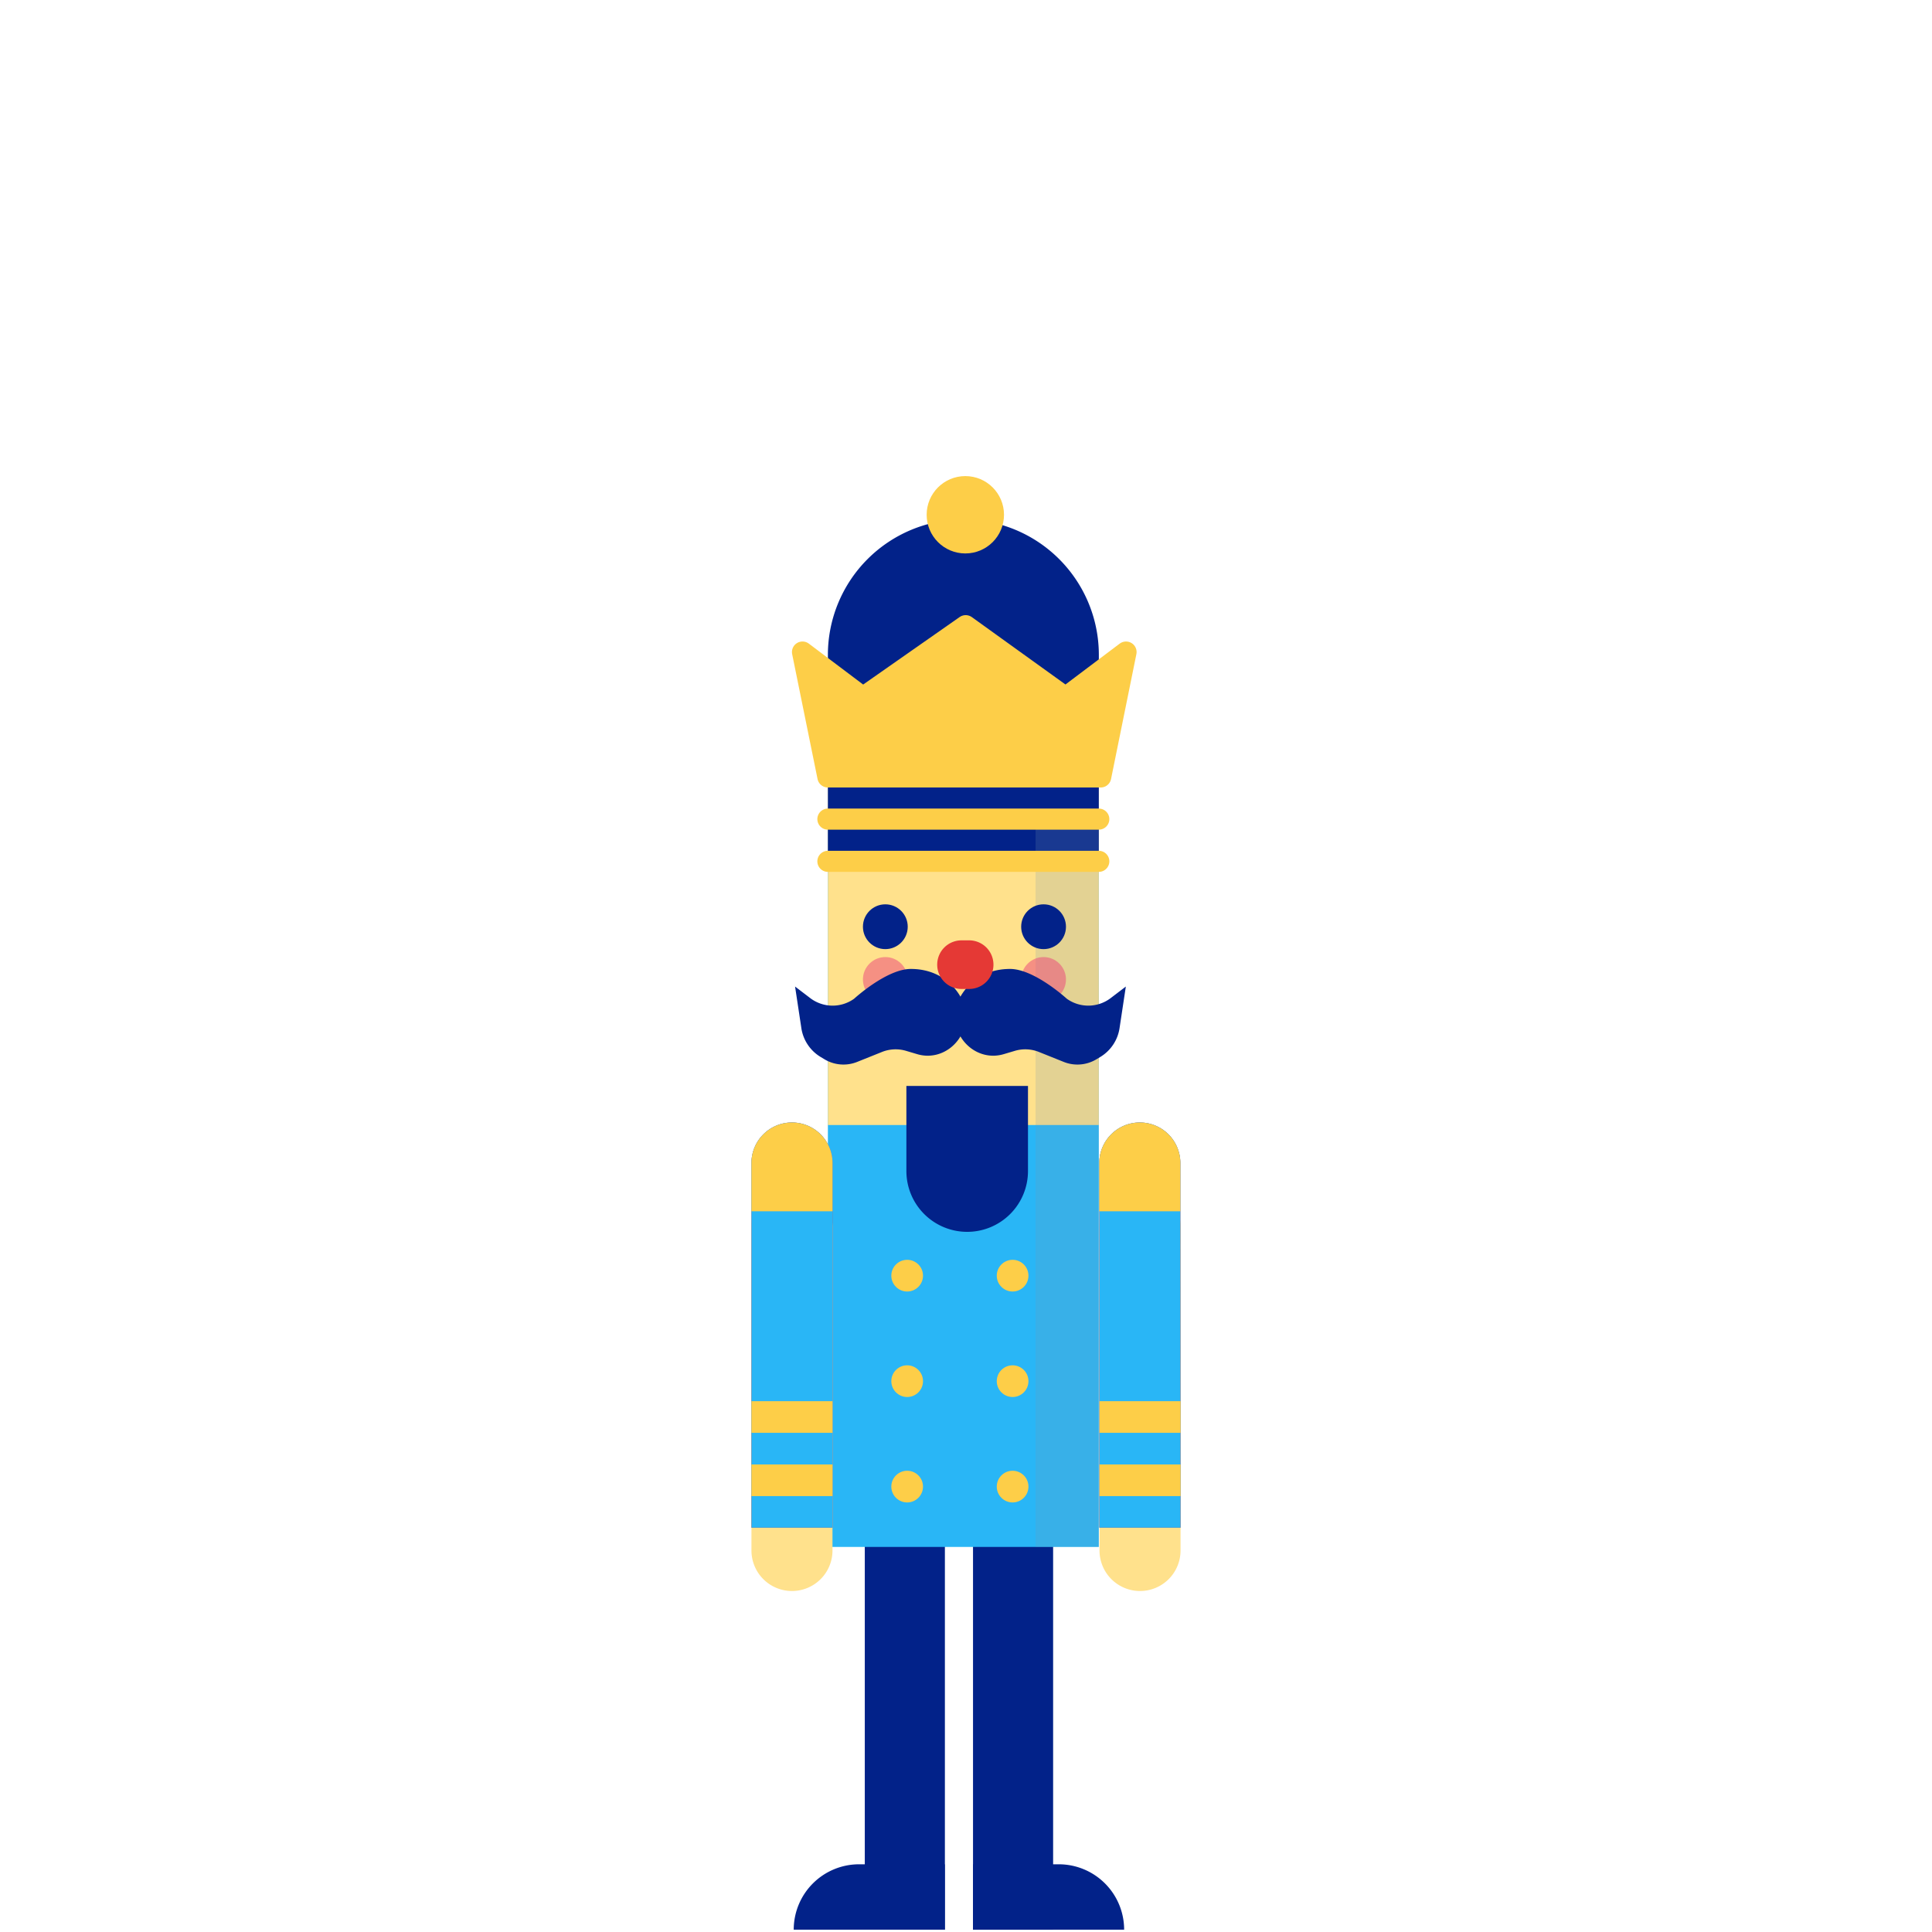 <svg xmlns="http://www.w3.org/2000/svg" width="374.34" height="374.34" viewBox="0 0 374.34 374.34"><title>toys</title><g style="isolation:isolate"><rect x="167.56" y="282.05" width="15.52" height="91.84" style="fill:#022289"/><path d="M183.07,373.89H153.79a12.67,12.67,0,0,1,12.67-12.67h16.61Z" style="fill:#022289"/><rect x="188.53" y="282.05" width="15.52" height="91.84" transform="translate(392.58 655.95) rotate(180)" style="fill:#022289"/><path d="M188.53,373.89h29.28a12.67,12.67,0,0,0-12.67-12.67H188.53Z" style="fill:#022289"/><rect x="160.41" y="159.9" width="52.49" height="139.83" style="fill:#29b6f6"/><path d="M153.45,308.27h0a7.85,7.85,0,0,1-7.85-7.85V237.61a7.85,7.85,0,0,1,7.85-7.85h0a7.85,7.85,0,0,1,7.85,7.85v62.81A7.85,7.85,0,0,1,153.45,308.27Z" style="fill:#ffe18c"/><path d="M161.3,296H145.6V225.34a7.85,7.85,0,0,1,7.85-7.85h0a7.85,7.85,0,0,1,7.85,7.85Z" style="fill:#e53935"/><path d="M161.3,296H145.6V225.34a7.85,7.85,0,0,1,7.85-7.85h0a7.85,7.85,0,0,1,7.85,7.85Z" style="fill:#29b6f6"/><path d="M145.6,234.7v-9.35a7.85,7.85,0,0,1,7.85-7.85h0a7.85,7.85,0,0,1,7.85,7.85v9.35Z" style="fill:#fdce48"/><rect x="145.6" y="271.49" width="15.7" height="6.13" style="fill:#fdce48"/><rect x="145.6" y="283.75" width="15.7" height="6.13" style="fill:#fdce48"/><path d="M220.89,308.27h0a7.85,7.85,0,0,1-7.85-7.85V237.61a7.85,7.85,0,0,1,7.85-7.85h0a7.85,7.85,0,0,1,7.85,7.85v62.81A7.85,7.85,0,0,1,220.89,308.27Z" style="fill:#ffe18c"/><path d="M228.74,296H213V225.34a7.85,7.85,0,0,1,7.85-7.85h0a7.85,7.85,0,0,1,7.85,7.85Z" style="fill:#e53935"/><path d="M228.74,296H213V225.34a7.85,7.85,0,0,1,7.85-7.85h0a7.85,7.85,0,0,1,7.85,7.85Z" style="fill:#29b6f6"/><path d="M213,234.7v-9.35a7.85,7.85,0,0,1,7.85-7.85h0a7.85,7.85,0,0,1,7.85,7.85v9.35Z" style="fill:#fdce48"/><rect x="213.04" y="271.49" width="15.7" height="6.13" style="fill:#fdce48"/><rect x="213.04" y="283.75" width="15.7" height="6.13" style="fill:#fdce48"/><rect x="160.41" y="139.46" width="52.49" height="78.52" style="fill:#ffe18c"/><path d="M212.9,166.89H160.41v-40a26.25,26.25,0,0,1,26.25-26.25h0a26.25,26.25,0,0,1,26.25,26.25Z" style="fill:#022289"/><rect x="200.65" y="159.9" width="12.24" height="139.83" style="fill:#739aaf;opacity:0.2;mix-blend-mode:multiply"/><line x1="212.9" y1="166.89" x2="160.41" y2="166.89" style="fill:none;stroke:#fdce48;stroke-linecap:round;stroke-linejoin:round;stroke-width:4.087px"/><circle cx="171.54" cy="189.78" r="4.34" style="fill:#ec407a;opacity:0.5"/><circle cx="202.2" cy="189.78" r="4.34" style="fill:#ec407a;opacity:0.5"/><line x1="212.9" y1="158.71" x2="160.41" y2="158.71" style="fill:none;stroke:#fdce48;stroke-linecap:round;stroke-linejoin:round;stroke-width:4.087px"/><polyline points="213.27 150.54 218.18 126.34 206.47 135.16 187.11 121.23 167.2 135.16 155.49 126.34 160.41 150.54 212.9 150.54" style="fill:#fdce48;stroke:#fdce48;stroke-linecap:round;stroke-linejoin:round;stroke-width:4.087px"/><circle cx="187.04" cy="99.74" r="5.45" style="fill:#fdce48;stroke:#fdce48;stroke-linecap:round;stroke-linejoin:round;stroke-width:4.087px"/><path d="M187.4,238.68h0a11.78,11.78,0,0,1-11.78-11.78V210.41h23.56V226.9A11.78,11.78,0,0,1,187.4,238.68Z" style="fill:#022289"/><circle cx="171.54" cy="179.56" r="4.34" style="fill:#022289"/><path d="M195.71,187.74c4.7,0,11,5.78,11,5.78a7.16,7.16,0,0,0,8.53-.16l2.9-2.21-1.21,8a7.89,7.89,0,0,1-3.7,5.62l-.8.48a7.13,7.13,0,0,1-6.33.5l-4.79-1.92a7.11,7.11,0,0,0-4.68-.22l-2.15.64c-4.77,1.42-9.5-2.36-9.5-7.59h0C185,193.76,188.28,187.74,195.71,187.74Z" style="fill:#022289"/><path d="M176.48,187.74c-4.7,0-11,5.78-11,5.78a7.16,7.16,0,0,1-8.53-.16l-2.9-2.21,1.21,8a7.89,7.89,0,0,0,3.7,5.62l.8.48a7.13,7.13,0,0,0,6.33.5l4.79-1.92a7.11,7.11,0,0,1,4.68-.22l2.15.64c4.77,1.42,9.5-2.36,9.5-7.59h0C187.18,193.76,183.91,187.74,176.48,187.74Z" style="fill:#022289"/><circle cx="202.2" cy="179.56" r="4.34" style="fill:#022289"/><path d="M187.78,191.62h-1.48a4.71,4.71,0,0,1-4.71-4.71h0a4.71,4.71,0,0,1,4.71-4.71h1.48a4.71,4.71,0,0,1,4.71,4.71h0A4.71,4.71,0,0,1,187.78,191.62Z" style="fill:#e53935"/><circle cx="175.77" cy="247.17" r="3.07" style="fill:#fdce48"/><circle cx="196.2" cy="247.17" r="3.07" style="fill:#fdce48"/><circle cx="175.77" cy="267.61" r="3.07" style="fill:#fdce48"/><circle cx="196.2" cy="267.61" r="3.07" style="fill:#fdce48"/><circle cx="175.77" cy="288.04" r="3.07" style="fill:#fdce48"/><circle cx="196.2" cy="288.04" r="3.07" style="fill:#fdce48"/></g></svg>